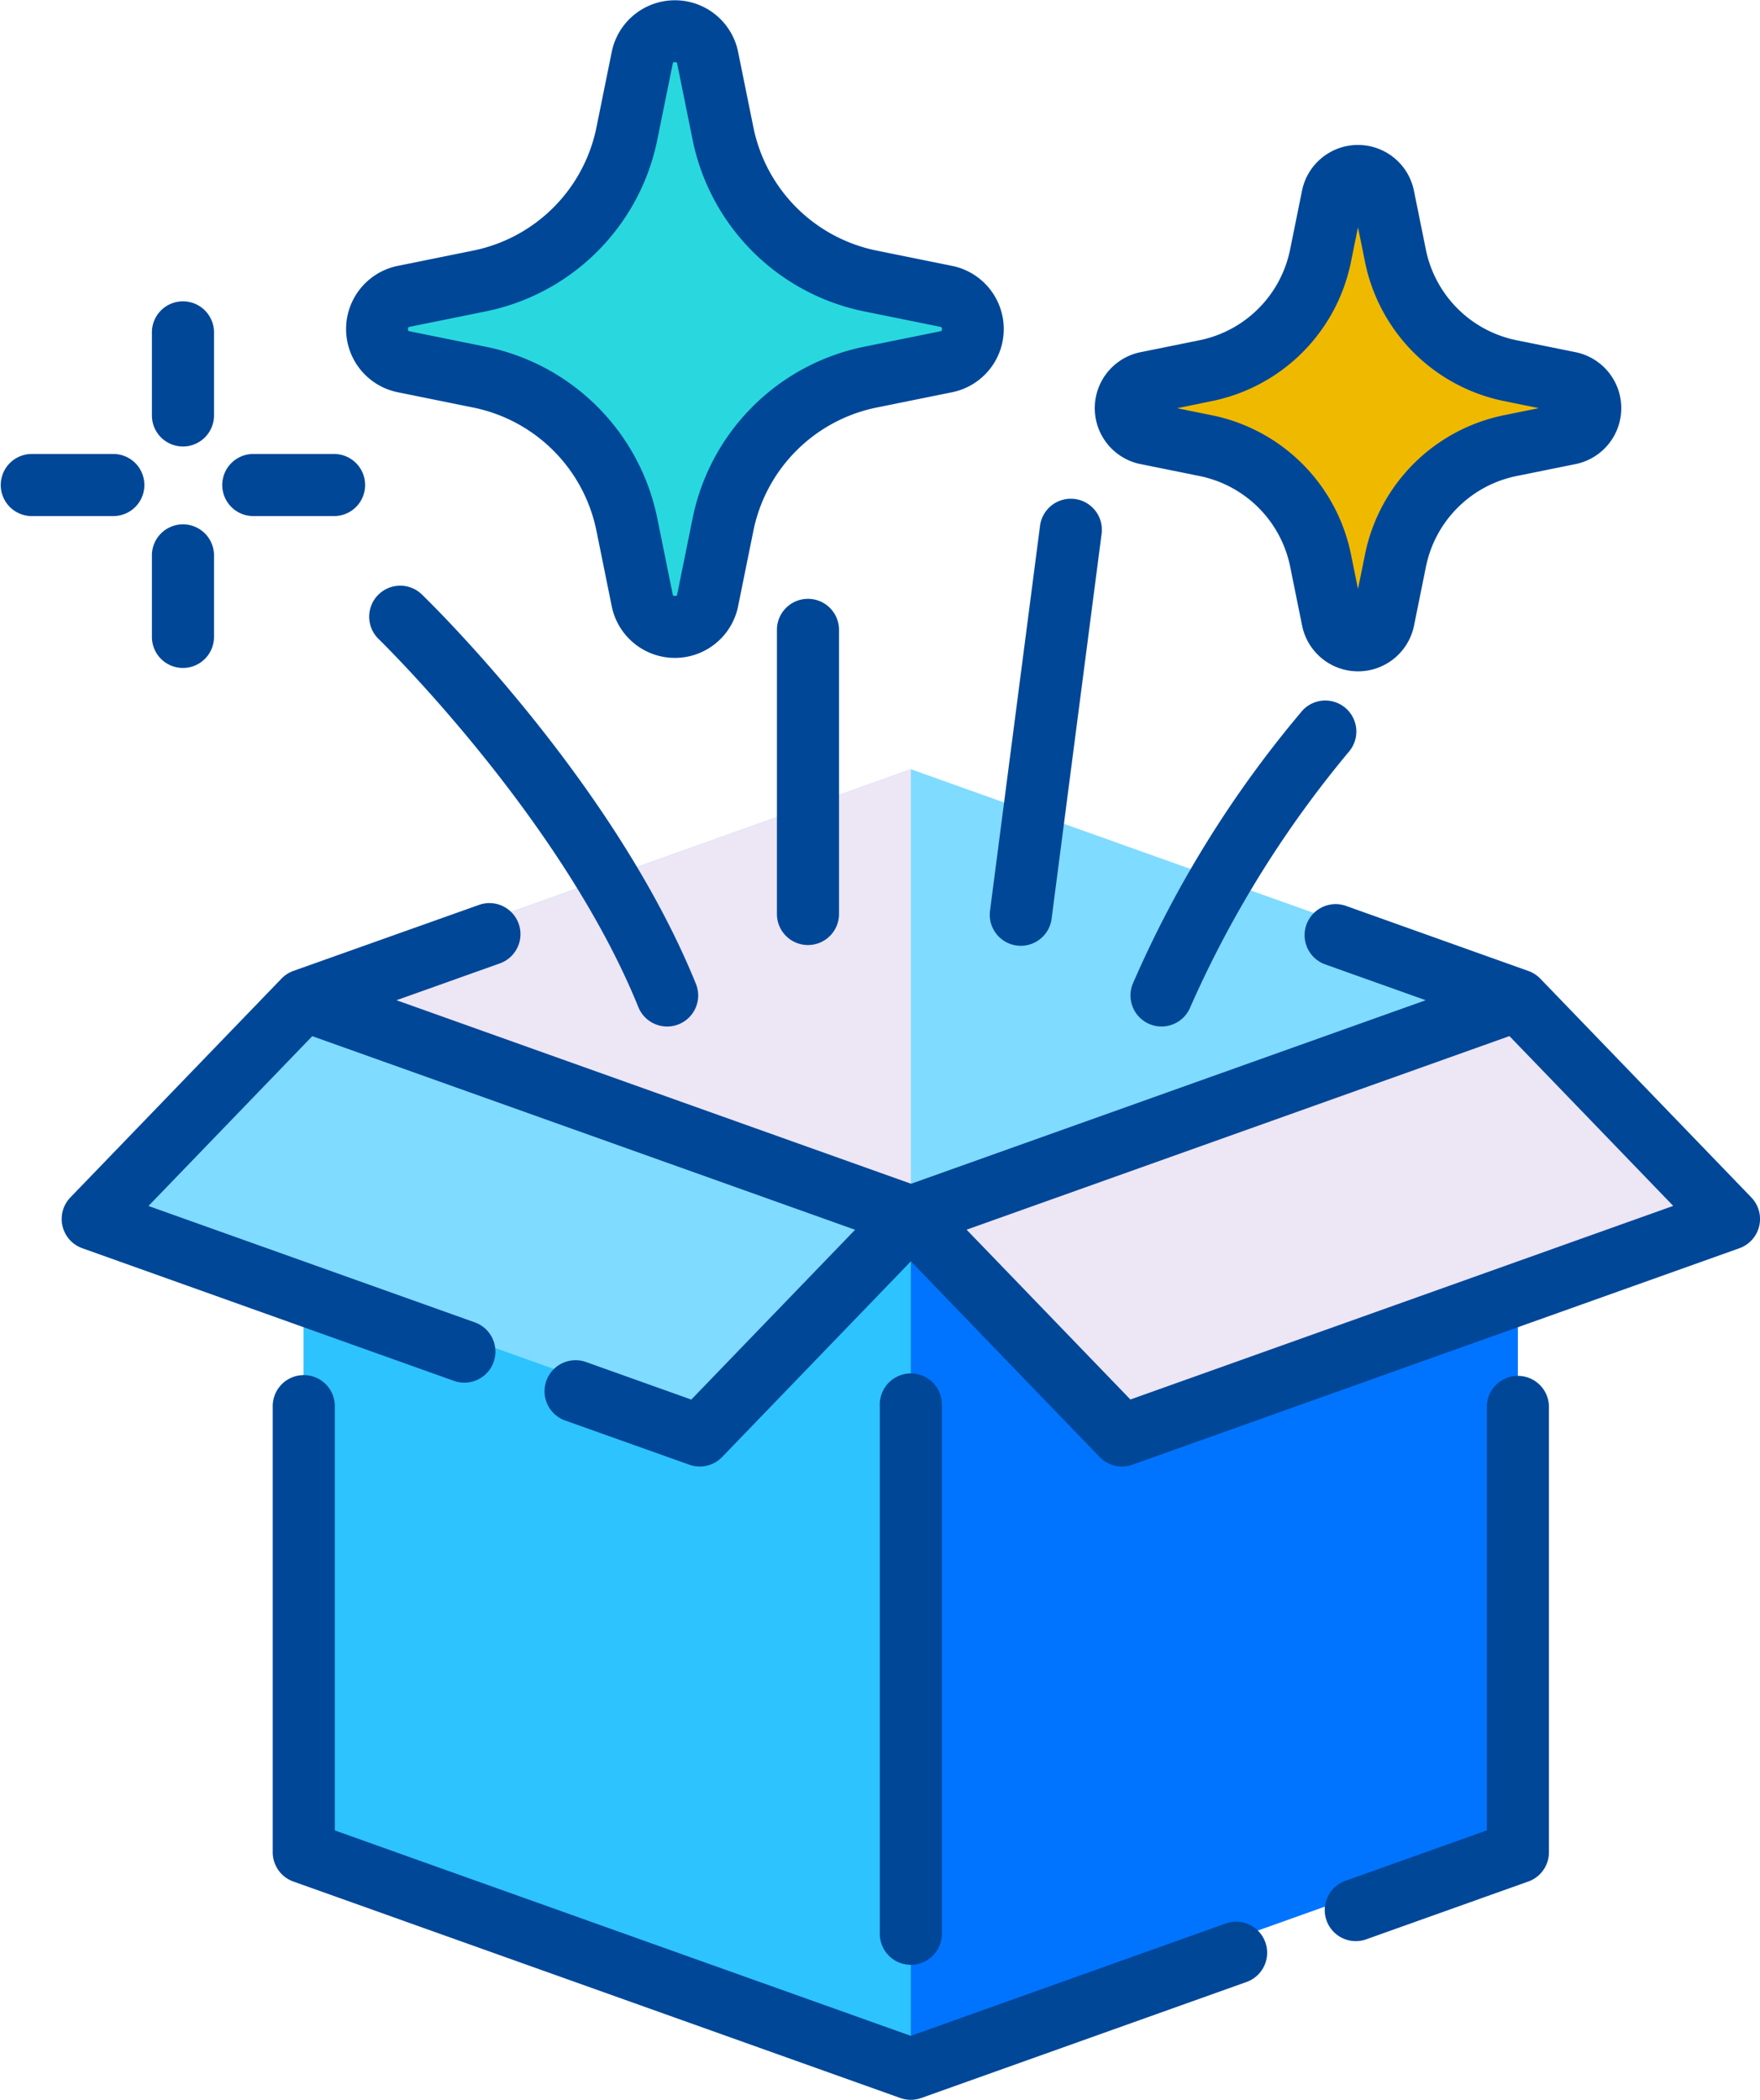 <svg xmlns="http://www.w3.org/2000/svg" width="95.55" height="114" viewBox="0 0 95.55 114">
  <g id="Grupo_10462" data-name="Grupo 10462" transform="translate(-529.108 -685.5)">
    <g id="magic" transform="translate(487.677 685.5)">
      <path id="Caminho_48408" data-name="Caminho 48408" d="M181.424,256.3v30.294l-32.955,11.754-32.955-11.754V256.3l32.955-15.97Z" transform="translate(-57.588 -186.819)" fill="#0074FF"/>
      <path id="Caminho_48409" data-name="Caminho 48409" d="M148.469,240.33v58.017l-32.955-11.754V256.3Z" transform="translate(-57.588 -186.819)" fill="#2CC3FF"/>
      <path id="Caminho_48410" data-name="Caminho 48410" d="M181.424,199.3,148.469,211.05,115.514,199.3l32.955-11.753Z" transform="translate(-57.588 -145.785)" fill="#7fdbff"/>
      <g id="Grupo_10171" data-name="Grupo 10171" transform="translate(57.926 41.758)">
        <path id="Caminho_48411" data-name="Caminho 48411" d="M148.469,187.543V211.05L115.514,199.3Z" transform="translate(-115.514 -187.543)" fill="#ede6f5"/>
        <path id="Caminho_48412" data-name="Caminho 48412" d="M307.934,252.213l-11.461-11.882-32.954,11.753,11.461,11.882Z" transform="translate(-230.564 -228.577)" fill="#ede6f5"/>
      </g>
      <path id="Caminho_48413" data-name="Caminho 48413" d="M64.039,252.213,75.5,240.331l32.955,11.753L96.994,263.966Z" transform="translate(-17.574 -186.82)" fill="#7fdbff"/>
      <g id="Grupo_10172" data-name="Grupo 10172" transform="translate(61.897 2.023)">
        <path id="Caminho_48414" data-name="Caminho 48414" d="M336.807,54l3.2-.648a1.412,1.412,0,0,0,0-2.768l-3.2-.648a8,8,0,0,1-6.249-6.249l-.648-3.2a1.412,1.412,0,0,0-2.768,0l-.648,3.2a8,8,0,0,1-6.249,6.249l-3.2.648a1.412,1.412,0,0,0,0,2.768l3.2.648a8,8,0,0,1,6.249,6.249l.648,3.2a1.412,1.412,0,0,0,2.768,0l.648-3.2A8,8,0,0,1,336.807,54Z" transform="translate(-275.268 -32.619)" fill="#efb900"/>
        <path id="Caminho_48415" data-name="Caminho 48415" d="M160.153,27.872l4.1-.831a1.812,1.812,0,0,0,0-3.552l-4.1-.831a10.263,10.263,0,0,1-8.019-8.019l-.831-4.1a1.812,1.812,0,0,0-3.552,0l-.831,4.1a10.263,10.263,0,0,1-8.019,8.019l-4.1.831a1.812,1.812,0,0,0,0,3.552l4.1.831a10.263,10.263,0,0,1,8.019,8.019l.831,4.1a1.812,1.812,0,0,0,3.552,0l.831-4.1A10.263,10.263,0,0,1,160.153,27.872Z" transform="translate(-133.347 -9.085)" fill="#28d8de"/>
      </g>
      <path id="Caminho_48416" data-name="Caminho 48416" d="M80.151,81.5a1.685,1.685,0,0,0,1.686-1.686V75.347a1.686,1.686,0,1,0-3.371,0v4.466A1.685,1.685,0,0,0,80.151,81.5Z" transform="translate(-28.788 -57.26)" fill="#004798"/>
      <path id="Caminho_48417" data-name="Caminho 48417" d="M80.151,135.507a1.685,1.685,0,0,0,1.686-1.686v-4.466a1.686,1.686,0,0,0-3.371,0v4.466A1.685,1.685,0,0,0,80.151,135.507Z" transform="translate(-28.788 -99.243)" fill="#004798"/>
      <path id="Caminho_48418" data-name="Caminho 48418" d="M97.124,114.066h4.466a1.686,1.686,0,0,0,0-3.371H97.124a1.686,1.686,0,0,0,0,3.371Z" transform="translate(-41.982 -86.048)" fill="#004798"/>
      <path id="Caminho_48419" data-name="Caminho 48419" d="M49.269,112.381a1.685,1.685,0,0,0-1.686-1.686H43.117a1.686,1.686,0,0,0,0,3.371h4.466A1.685,1.685,0,0,0,49.269,112.381Z" transform="translate(0 -86.048)" fill="#004798"/>
      <path id="Caminho_48420" data-name="Caminho 48420" d="M148.2,236.16l-11.458-11.879h0l0,0,0,0a1.68,1.68,0,0,0-.643-.414l-9.9-3.533a1.685,1.685,0,1,0-1.132,3.175l5.453,1.945-27.937,9.964-27.937-9.964,5.612-2a1.685,1.685,0,1,0-1.132-3.175L69.05,223.862a1.685,1.685,0,0,0-.643.414l0,0,0,0h0L56.942,236.16a1.686,1.686,0,0,0,.647,2.758l20.175,7.2a1.685,1.685,0,1,0,1.133-3.175l-17.715-6.319,8.892-9.219,29.47,10.511-8.892,9.219-5.717-2.039a1.685,1.685,0,0,0-1.132,3.175l6.742,2.4a1.685,1.685,0,0,0,1.779-.417l10.248-10.624,10.248,10.624a1.684,1.684,0,0,0,1.779.417l32.954-11.753a1.685,1.685,0,0,0,.647-2.757ZM114.49,247.131l-8.892-9.219,29.47-10.511,8.892,9.219Z" transform="translate(-11.69 -171.151)" fill="#004798"/>
      <path id="Caminho_48421" data-name="Caminho 48421" d="M159.68,365.209l-17.1,6.1-31.269-11.152V337.164a1.686,1.686,0,1,0-3.371,0v24.179a1.686,1.686,0,0,0,1.119,1.588l32.955,11.754a1.685,1.685,0,0,0,1.132,0l17.662-6.3a1.685,1.685,0,0,0-1.132-3.175Z" transform="translate(-51.703 -260.782)" fill="#004798"/>
      <path id="Caminho_48422" data-name="Caminho 48422" d="M374.921,335.479a1.685,1.685,0,0,0-1.685,1.685v22.991l-7.68,2.739a1.685,1.685,0,1,0,1.133,3.175l8.8-3.138a1.685,1.685,0,0,0,1.119-1.588V337.164A1.685,1.685,0,0,0,374.921,335.479Z" transform="translate(-251.086 -260.782)" fill="#004798"/>
      <path id="Caminho_48423" data-name="Caminho 48423" d="M259.322,365.412V336.76a1.686,1.686,0,1,0-3.371,0v28.652a1.686,1.686,0,1,0,3.371,0Z" transform="translate(-166.756 -260.468)" fill="#004798"/>
      <path id="Caminho_48424" data-name="Caminho 48424" d="M310.831,52.651l3.2.648a6.3,6.3,0,0,1,4.932,4.932l.648,3.2a3.1,3.1,0,0,0,6.072,0l.648-3.2a6.3,6.3,0,0,1,4.932-4.932l3.2-.648a3.1,3.1,0,0,0,0-6.072l-3.2-.648A6.3,6.3,0,0,1,326.326,41l-.648-3.2a3.1,3.1,0,0,0-6.072,0l-.648,3.2a6.3,6.3,0,0,1-4.932,4.932l-3.2.648a3.1,3.1,0,0,0,0,6.072Zm3.866-3.416a9.665,9.665,0,0,0,7.566-7.566l.38-1.874.38,1.874a9.665,9.665,0,0,0,7.566,7.566l1.874.38-1.874.38a9.665,9.665,0,0,0-7.566,7.566l-.38,1.874-.38-1.874A9.665,9.665,0,0,0,314.7,50l-1.874-.38Z" transform="translate(-207.487 -27.457)" fill="#004798"/>
      <path id="Caminho_48425" data-name="Caminho 48425" d="M128.58,21.293l4.1.831a8.562,8.562,0,0,1,6.7,6.7l.831,4.1a3.5,3.5,0,0,0,6.856,0l.831-4.1a8.562,8.562,0,0,1,6.7-6.7l4.1-.831a3.5,3.5,0,0,0,0-6.856l-4.1-.831a8.562,8.562,0,0,1-6.7-6.7l-.831-4.1a3.5,3.5,0,0,0-6.855,0l-.831,4.1a8.562,8.562,0,0,1-6.7,6.7l-4.1.831a3.5,3.5,0,0,0,0,6.856Zm.67-3.552,4.1-.831a11.926,11.926,0,0,0,9.336-9.336l.831-4.1c.015-.074.02-.1.124-.1s.109.028.124.1l.831,4.1a11.926,11.926,0,0,0,9.336,9.336l4.1.831c.074.015.1.02.1.124s-.028.109-.1.124l-4.1.831a11.926,11.926,0,0,0-9.336,9.336l-.831,4.1c-.015.074-.02.1-.124.1s-.109-.028-.124-.1l-.831-4.1a11.926,11.926,0,0,0-9.336-9.336l-4.1-.831c-.074-.015-.1-.02-.1-.124S129.176,17.756,129.25,17.741Z" transform="translate(-65.567)" fill="#004798"/>
      <path id="Caminho_48426" data-name="Caminho 48426" d="M134.309,143.283a1.685,1.685,0,0,0-2.343,2.423c.1.1,9.912,9.665,14.1,19.985a1.685,1.685,0,1,0,3.123-1.268C144.729,153.432,134.733,143.692,134.309,143.283Z" transform="translate(-69.978 -111.012)" fill="#004798"/>
      <path id="Caminho_48427" data-name="Caminho 48427" d="M230.864,147.521v15.506a1.686,1.686,0,0,0,3.371,0V147.521a1.686,1.686,0,0,0-3.371,0Z" transform="translate(-147.254 -113.365)" fill="#004798"/>
      <path id="Caminho_48428" data-name="Caminho 48428" d="M326.342,171.439a59.8,59.8,0,0,0-9.143,14.753,1.685,1.685,0,1,0,3.123,1.268,58.523,58.523,0,0,1,8.638-13.9,1.685,1.685,0,1,0-2.618-2.123Z" transform="translate(-214.27 -132.782)" fill="#004798"/>
      <path id="Caminho_48429" data-name="Caminho 48429" d="M284.23,145.868a1.739,1.739,0,0,0,.219.014,1.686,1.686,0,0,0,1.669-1.469l2.715-20.9a1.685,1.685,0,0,0-3.343-.434l-2.715,20.9A1.685,1.685,0,0,0,284.23,145.868Z" transform="translate(-187.596 -94.534)" fill="#004798"/>
    </g>
  </g>
</svg>
